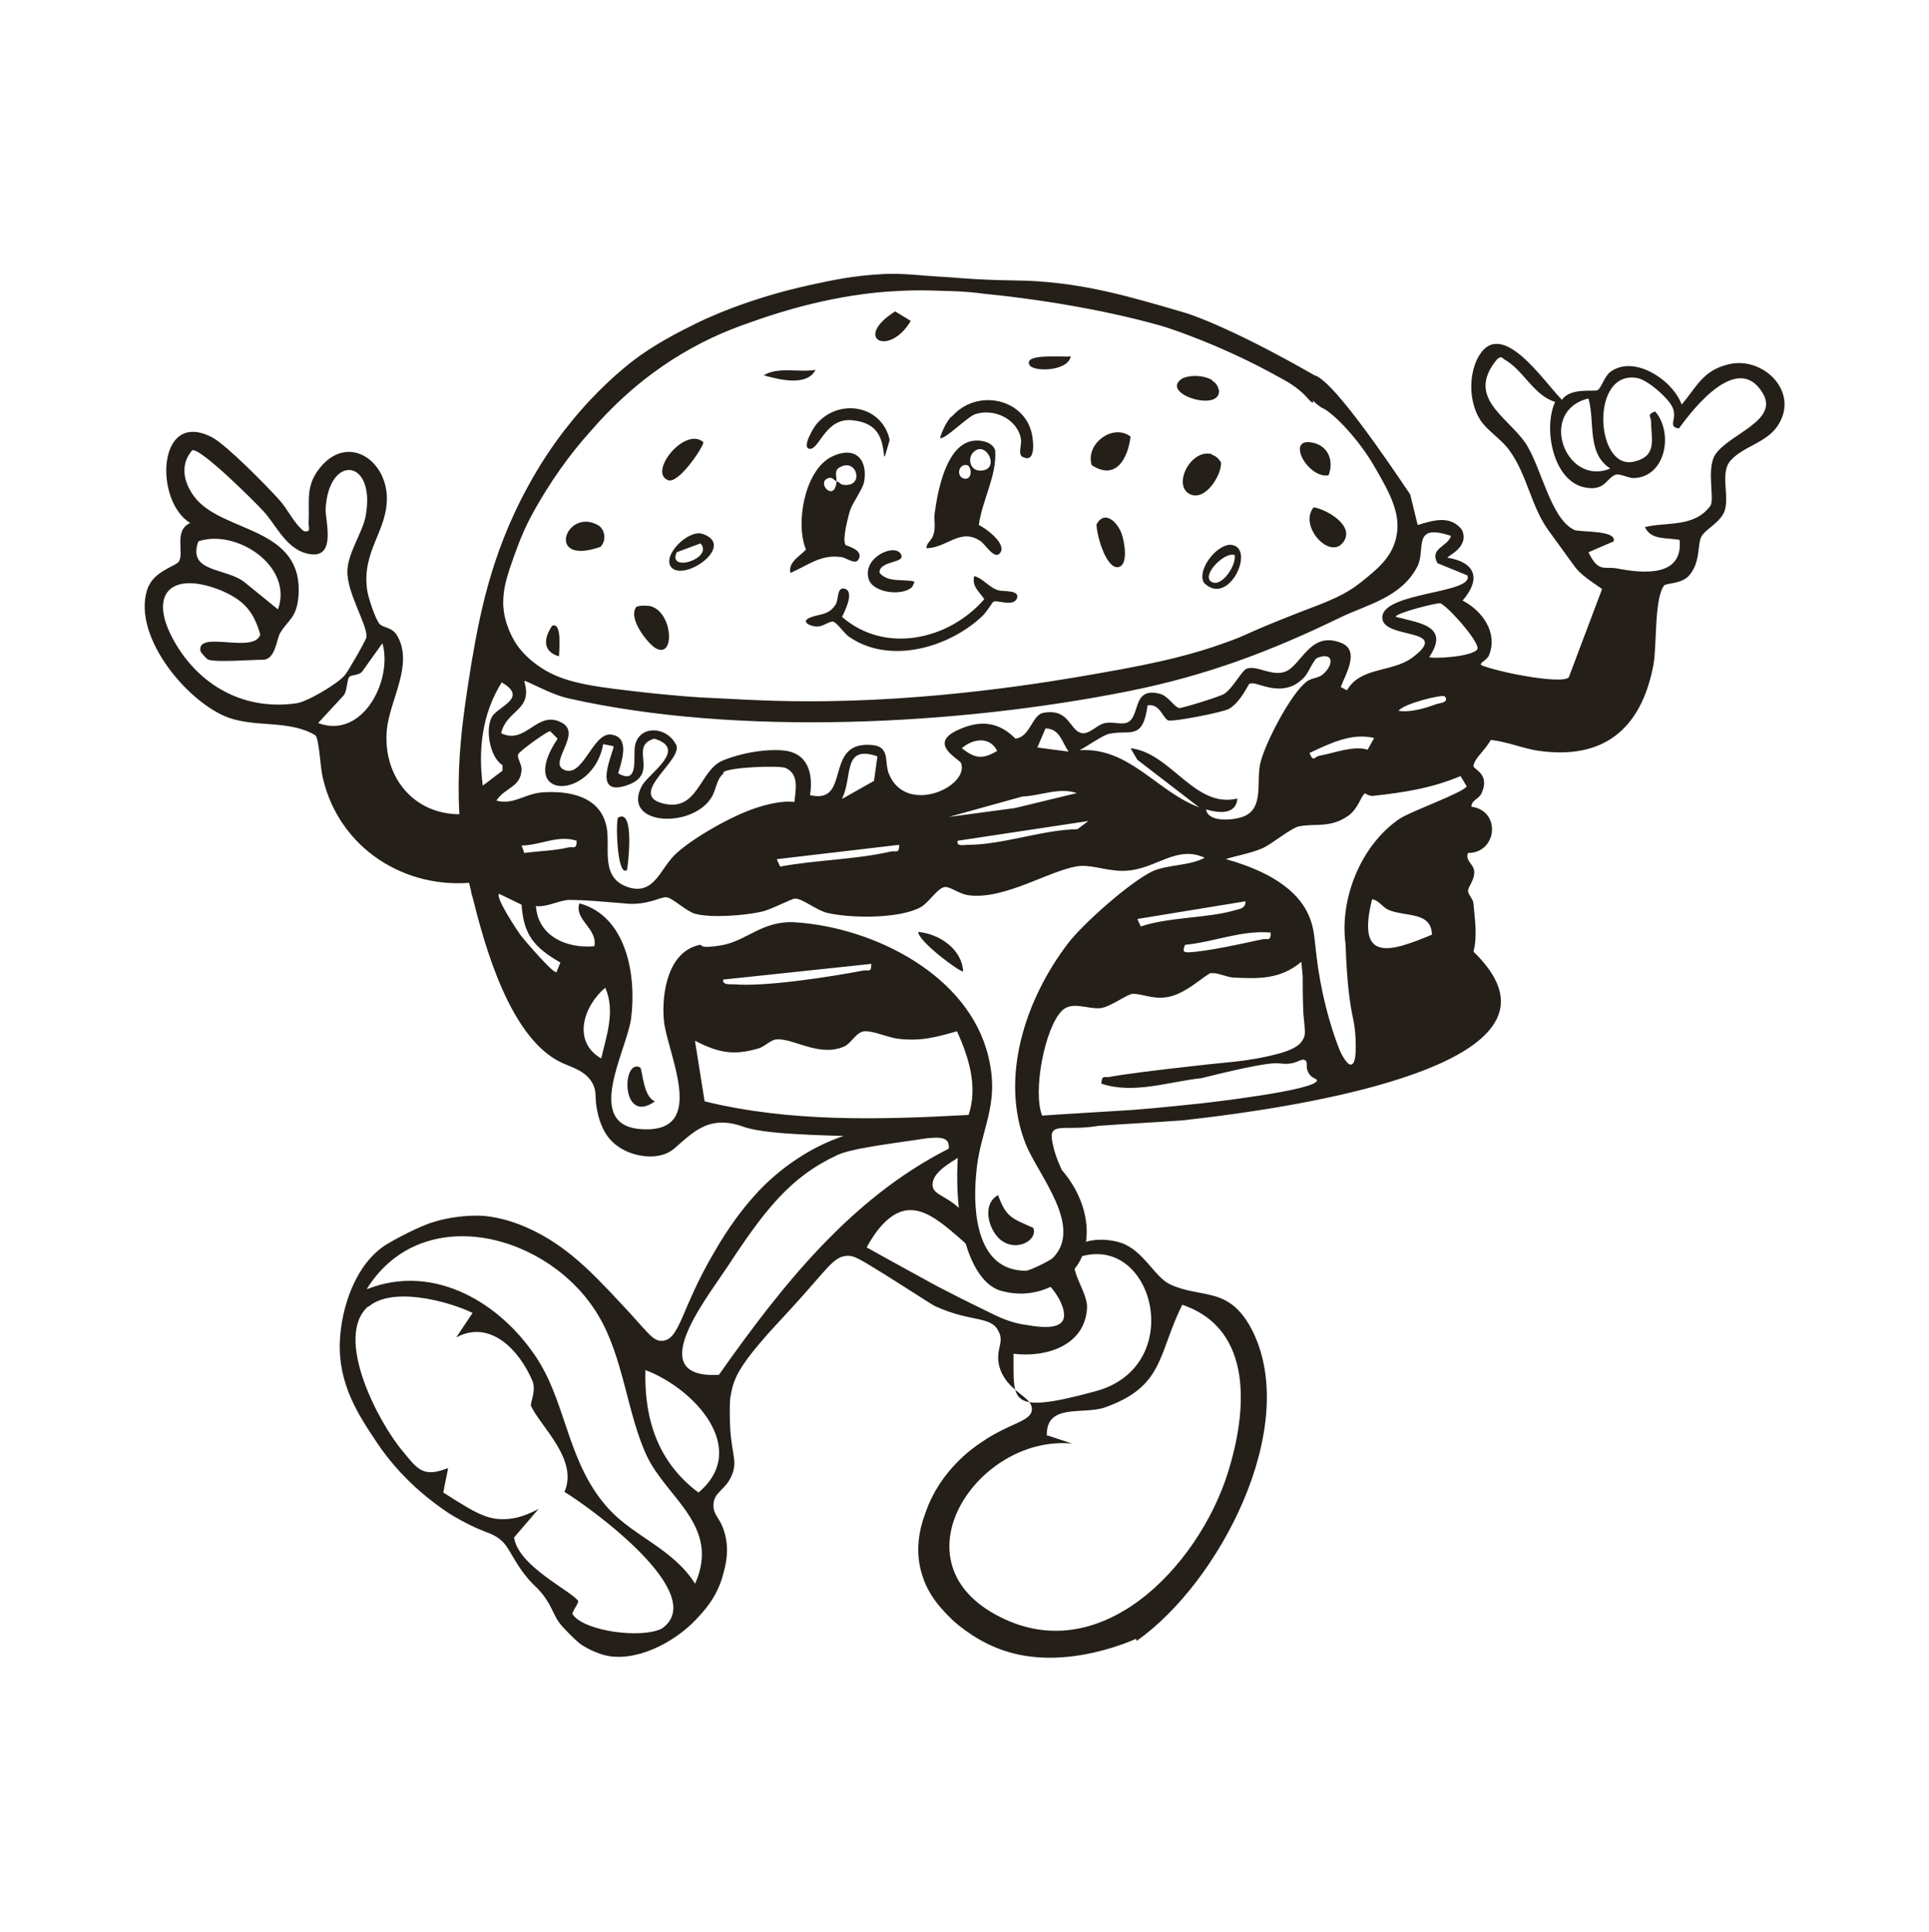 <svg width="560" height="561" viewBox="0 0 560 561" fill="none" xmlns="http://www.w3.org/2000/svg">
<path d="M380.945 109.168C380.155 109.563 378.772 111.341 378.97 113.119C378.97 114.502 380.155 115.489 381.34 116.477C382.723 117.86 384.105 118.65 384.303 118.65C387.266 120.23 394.377 127.341 399.118 135.638C403.463 143.144 407.019 149.465 405.241 156.378C403.858 162.107 399.513 165.465 395.365 168.823C390.426 172.773 386.278 174.354 377.389 177.712C360.204 184.428 362.969 184.033 355.661 186.6C346.969 189.761 337.29 192.329 318.92 195.489C304.5 198.057 270.328 203.786 233.587 203.588C222.328 203.588 210.673 202.798 205.932 202.6C204.352 202.6 195.266 202.008 183.611 200.625C169.587 199.045 162.081 197.662 155.76 192.921C152.204 190.354 150.426 187.786 149.636 186.6C148.846 185.218 146.278 181.07 146.081 175.341C146.081 171.588 146.673 168.823 148.451 163.687C149.636 160.329 151.216 155.588 153.982 150.255C159.71 139.588 165.834 131.489 170.772 125.958C176.105 119.835 186.574 108.181 204.155 99.292C209.686 96.526 213.834 94.946 220.155 92.773C225.883 90.798 242.476 85.267 260.846 84.477C267.167 84.082 274.081 84.477 274.476 84.477C274.476 84.477 279.809 84.477 285.537 85.267C317.537 88.428 338.278 94.946 338.278 94.946C338.278 94.946 354.081 99.884 371.068 109.366C374.031 110.946 376.402 112.329 378.97 114.897C379.365 115.292 380.747 117.07 381.142 116.872C381.537 116.675 380.155 114.502 380.747 113.712C381.142 113.317 381.537 113.712 382.525 113.317C383.315 113.317 384.698 112.724 384.895 111.934C385.093 110.946 382.92 109.563 382.328 109.366C355.858 94.156 344.007 90.798 344.007 90.798C327.809 86.057 315.167 82.304 298.574 81.514C293.241 81.317 287.908 81.514 276.056 80.526C265.784 79.934 262.821 79.341 256.895 79.539C248.204 79.934 241.686 81.317 235.365 82.699C217.192 86.65 204.55 92.576 200.797 94.551C192.698 98.502 187.76 101.86 186.377 102.847C184.599 104.033 178.673 108.378 171.562 115.884C168.402 119.242 160.303 128.131 153.192 141.366C142.13 161.514 138.969 180.279 136.797 192.921C133.636 212.675 130.476 233.218 136.797 258.897C136.797 259.292 136.994 259.884 137.192 260.477C140.55 273.909 148.056 302.354 163.858 308.872C166.031 309.86 170.377 311.045 172.155 314.798C173.34 317.168 172.55 318.551 173.34 322.304C173.735 324.279 174.723 328.625 177.883 331.588C182.426 335.934 190.723 337.119 195.068 333.959C196.451 332.971 197.636 331.588 200.994 329.02C201.784 328.428 202.97 327.637 204.747 326.847C204.747 326.847 206.13 326.255 207.71 326.057C211.463 325.465 215.019 326.847 215.611 327.045C221.537 329.218 235.957 329.613 253.735 330.008C259.858 330.008 268.352 330.008 278.624 329.613C275.858 353.119 281.192 371.687 290.278 374.65C291.661 375.045 295.809 376.23 300.747 375.045C301.142 375.045 308.649 373.267 312.599 367.539C317.537 360.428 316.155 348.773 308.253 339.687C306.871 336.724 306.081 334.354 305.686 332.378C305.093 329.81 305.29 329.02 305.686 328.428C306.476 327.44 308.056 327.44 310.821 327.44C312.797 327.44 315.365 327.44 318.92 326.847C327.019 326.255 335.118 325.86 343.216 325.267C362.969 323.094 433.29 314.403 435.661 291.884C436.056 287.934 434.476 282.798 427.76 276.279C428.945 271.736 428.155 266.996 427.76 262.452C427.76 261.07 426.179 259.687 426.179 258.699C426.179 257.316 428.155 255.539 427.957 252.971C427.957 250.996 425.192 249.81 426.179 247.638C434.673 247.638 435.858 235.391 427.167 234.205C427.167 232.23 429.34 232.033 430.13 230.255C432.698 224.526 427.562 223.341 427.76 222.354C428.155 218.996 434.871 215.835 434.278 208.329C434.081 205.168 432.105 205.366 431.71 203.983C431.118 202.008 432.5 199.638 432.5 197.662C432.5 195.884 429.735 193.712 429.932 192.724C429.932 192.329 431.908 191.341 432.303 190.156C434.871 183.638 430.328 177.317 424.599 174.354C429.932 168.23 428.55 163.292 420.253 161.909C419.858 161.514 426.772 158.946 424.402 153.81C421.044 149.465 416.105 151.045 411.562 152.428L409.389 143.539C389.241 113.514 382.723 107.983 380.55 108.971L380.945 109.168ZM152.402 197.662C156.55 199.44 160.698 201.81 165.241 202.798C214.426 213.86 278.426 210.502 327.809 200.625C350.328 196.082 368.698 189.168 389.044 179.292C396.747 175.539 406.624 173.563 411.365 164.675C414.13 159.736 409.587 151.638 421.241 155.588C420.253 158.749 414.92 159.144 417.29 163.489L425.982 167.045C428.155 172.378 401.29 171.786 401.29 179.292C401.29 185.81 421.834 182.057 409.982 190.946C404.056 195.292 394.97 193.514 391.019 200.428L389.241 199.44C390.624 195.687 394.969 188.773 389.241 186.6C380.155 183.045 377.784 193.514 372.846 195.094C368.895 196.279 364.945 193.119 361.982 194.107C360.599 194.502 358.031 199.638 355.463 201.415C354.278 202.205 342.821 205.761 342.229 205.563C340.649 204.971 339.068 202.008 336.698 201.415C328.204 199.242 331.365 208.724 326.821 209.909C325.044 210.304 322.871 209.514 320.895 209.909C318.525 210.304 316.55 213.07 314.179 212.872C310.426 212.279 310.624 205.563 302.92 206.946C299.562 207.539 299.167 213.86 294.821 214.452C290.081 209.712 284.945 208.921 278.624 211.687C268.747 215.835 278.624 220.378 279.019 221.563C281.389 228.477 263.019 236.773 258.081 224.724C256.5 220.971 258.871 216.23 251.957 216.23C239.315 216.033 247.019 233.613 235.167 230.847C236.155 224.131 234.377 218.205 226.673 217.81C218.969 217.415 211.661 219.983 209.883 220.773C202.969 223.539 202.772 235.983 192.303 233.218C181.834 230.452 199.414 219.983 196.056 215.835C193.29 210.897 185.784 210.502 184.402 216.23C183.611 219.391 185.784 228.082 179.463 224.526C180.451 220.971 183.019 214.057 177.488 213.267C171.957 212.477 169.192 226.502 163.463 223.341C159.513 221.168 168.797 213.07 163.266 209.909C155.957 205.761 152.797 216.428 145.488 212.872C147.068 205.959 154.772 206.354 152.204 197.86L152.402 197.662ZM405.241 179.094C404.649 178.107 417.093 174.946 418.081 175.144C419.858 175.539 429.34 186.008 428.945 188.378C427.76 190.749 415.513 191.341 414.92 190.749C421.044 181.662 411.957 180.872 405.241 179.094ZM363.167 198.452C364.747 197.662 372.451 203.193 378.574 196.675C379.957 195.292 381.34 191.341 382.525 190.946C387.266 189.168 387.266 193.119 383.908 195.884C382.723 196.872 380.55 196.872 379.365 197.86C374.821 201.218 367.315 215.638 365.932 221.366C364.55 226.699 367.118 234.403 361.192 236.971C358.426 238.156 350.723 238.946 350.13 234.996C353.488 235.983 358.821 236.773 359.216 231.835C346.772 234.798 340.056 218.6 328.204 217.218L330.179 220.576L348.155 234.403C335.908 229.86 327.809 216.823 313.389 217.81C315.365 216.823 320.105 213.465 321.883 213.07C328.007 211.687 331.76 215.242 333.142 204.773C336.698 204.181 337.488 208.329 339.068 209.119C340.253 209.712 355.266 206.749 356.846 205.761C360.204 203.786 362.377 198.65 362.772 198.452H363.167ZM406.031 206.354C407.216 204.378 418.871 201.415 419.463 202.205C420.846 203.983 417.686 204.181 417.093 204.378C413.932 205.563 409.389 206.946 406.031 206.354ZM396.945 217.613C392.797 216.428 387.463 218.6 383.118 219.391C381.537 219.588 381.34 221.563 380.155 218.6C386.081 215.835 392.402 212.675 398.92 214.255L396.945 217.81V217.613ZM396.155 230.255C396.155 230.255 397.537 231.242 398.723 231.045C407.611 230.057 415.513 228.872 424.007 225.317L425.784 228.279C424.994 230.057 409.389 235.588 406.229 237.761C394.969 245.465 388.846 261.07 390.624 274.107C391.019 285.958 392.007 292.082 392.797 295.637C392.797 295.637 393.587 298.996 393.587 303.539C393.587 305.317 393.587 308.872 392.204 309.07C391.019 309.267 389.241 305.712 388.846 304.724C387.068 300.181 384.895 293.465 383.315 284.971C381.34 274.304 382.13 270.749 379.957 265.81C377.587 260.279 371.463 253.761 355.858 249.415C359.611 248.23 362.772 247.835 366.525 246.255C369.488 244.872 374.624 240.526 376.994 239.934C381.735 238.946 385.883 240.526 391.216 236.971C394.377 234.798 394.969 231.242 396.155 230.452V230.255ZM303.513 211.489C307.661 211.489 308.253 215.44 310.229 218.205L301.142 217.02L303.513 211.489ZM279.216 217.218C282.377 214.452 287.315 213.662 289.488 218.008C285.142 220.576 282.969 220.181 279.216 217.218ZM275.463 237.168L296.797 231.242C302.13 231.045 307.463 228.477 312.599 230.255L294.624 234.6L275.463 237.168ZM244.451 231.835C247.611 225.712 244.451 216.033 254.723 219.588L253.735 226.699L244.649 231.835H244.451ZM278.031 244.082L315.957 238.354L312.797 240.724C302.525 240.921 291.068 245.267 280.994 245.267C280.007 245.267 277.439 245.86 278.031 244.082ZM145.883 198.255C153.192 202.6 144.895 204.971 142.92 207.934C140.747 211.489 142.13 219.786 145.883 222.156V223.736L140.155 228.082C138.772 217.613 139.957 207.144 145.686 198.057L145.883 198.255ZM398.328 261.07C400.5 261.465 401.29 263.44 403.266 264.23C408.204 266.205 415.513 264.625 415.71 271.341C403.068 276.675 393.784 279.242 398.328 261.07ZM155.562 263.045C158.723 263.44 162.081 261.465 165.044 261.267C170.574 261.267 175.908 261.86 181.044 262.255C187.562 263.045 191.513 260.477 193.29 260.477C195.068 260.477 199.019 264.428 201.587 265.218C206.13 266.6 216.402 265.81 221.34 264.625C223.908 264.033 229.834 260.872 230.821 260.872C232.994 260.872 236.945 264.23 240.105 265.02C246.821 266.6 260.846 266.798 267.167 263.44C269.735 262.057 272.303 257.514 274.476 257.514C276.056 257.514 278.426 259.489 280.994 259.884C291.858 261.465 305.686 251.983 313.784 251.391C317.735 251.193 322.278 253.168 327.216 252.773C335.71 252.181 341.636 245.267 349.735 249.02C345.389 251.391 338.871 250.996 334.525 252.971C328.007 256.131 314.377 268.181 310.031 273.909C297.784 289.909 290.081 312.823 297.784 332.181C301.34 341.07 314.574 356.082 305.686 365.168C304.895 365.959 298.969 368.921 297.784 368.921C283.562 368.921 282.377 351.934 283.365 341.07C284.352 327.835 290.476 321.317 286.92 306.699C281.192 282.996 253.735 269.366 231.216 267.786C221.34 266.996 216.797 273.317 209.093 274.502C201.389 275.687 204.945 273.712 202.377 274.502C193.883 276.872 192.105 288.329 192.698 295.835C193.29 305.119 205.932 328.823 186.574 327.835C168.994 327.045 182.031 304.921 183.216 295.637C184.797 283.391 182.031 266.008 168.204 262.255C166.624 266.996 173.537 269.563 172.55 274.699C164.253 275.489 155.76 271.539 155.562 262.452V263.045ZM210.081 224.131C211.858 222.749 225.883 222.156 228.056 222.946C232.007 224.724 231.019 229.07 230.624 232.823C227.068 232.428 222.92 233.415 219.365 234.6C212.649 236.773 201.389 243.094 196.253 247.835C191.71 251.983 190.13 259.687 182.821 257.712C173.932 255.144 177.29 246.255 176.105 240.131C174.328 231.242 165.439 229.465 157.34 230.057C152.402 230.452 148.846 233.81 144.105 232.428C146.673 228.477 151.216 228.675 151.414 223.341C151.414 221.761 150.031 219.983 150.426 218.996C150.821 218.008 159.118 212.082 159.71 212.279L161.883 214.452C149.636 232.625 172.155 232.428 175.118 216.033L178.081 216.625C178.673 217.415 170.772 232.428 182.821 227.687C191.315 224.131 182.426 216.625 189.932 214.452C199.809 217.415 188.55 224.329 186.377 228.082C180.253 239.539 200.402 240.724 206.327 231.835C207.908 229.662 207.908 226.304 209.883 224.724L210.081 224.131ZM330.179 266.798L361.587 261.662C361.587 263.637 360.204 263.835 358.624 264.23C350.723 266.6 339.266 266.205 331.167 268.971L330.179 266.798ZM344.007 274.304C352.303 273.514 360.599 269.958 368.895 270.749C368.895 273.514 367.908 272.329 366.328 272.724C360.797 273.909 350.328 276.279 344.994 276.477C343.019 276.477 343.611 275.687 344.007 274.304ZM225.686 249.415L261.044 245.267C261.044 248.033 260.056 246.847 258.476 247.242C248.007 249.613 237.142 249.613 226.476 251.588L225.488 249.415H225.686ZM351.71 282.6C353.093 282.205 355.858 283.588 357.834 283.786C365.34 284.181 371.661 284.378 377.784 279.242L378.179 283.391C378.179 285.958 378.179 289.712 378.377 294.255C378.772 298.996 379.167 299.983 378.377 301.563C377.192 303.934 374.426 305.514 364.945 307.292C359.216 308.279 357.439 308.279 350.13 309.07C333.932 310.847 325.241 312.033 322.278 312.625C320.698 313.02 319.908 311.835 319.71 314.6C329.192 317.761 339.266 314.008 348.747 313.02C362.969 309.465 368.303 308.675 370.476 308.675C372.056 308.675 373.834 309.267 376.402 308.279C377.389 307.884 378.377 307.292 378.97 307.884C379.76 308.477 378.969 309.86 379.76 311.242C380.55 313.02 382.13 313.02 382.328 313.613C382.525 316.576 348.747 320.329 348.747 320.329C337.686 321.514 328.994 322.304 324.451 322.502C315.365 323.094 307.858 323.489 302.525 323.884C299.76 316.773 303.315 298.403 308.253 293.465C311.216 290.502 315.76 293.07 319.513 292.675C322.476 292.279 327.019 288.724 328.797 288.526C331.957 288.526 334.328 290.107 338.673 289.514C344.204 288.724 349.735 282.996 351.71 282.403V282.6ZM151.414 245.465C156.747 245.465 161.883 242.304 167.414 244.082C167.414 246.847 166.426 245.662 164.846 246.057C160.698 247.045 156.352 247.045 152.204 247.638L151.414 245.465ZM210.081 284.378L252.945 279.835C252.945 282.6 252.155 281.415 250.377 281.81C241.093 283.588 222.13 286.551 213.044 285.761C211.858 285.761 209.29 285.959 210.081 284.181V284.378ZM161.488 282.205C160.698 282.798 152.007 272.724 151.019 271.341C150.031 269.959 143.71 260.477 144.895 259.489L151.414 262.65C152.007 271.539 155.167 275.094 162.673 279.44L161.488 282.403V282.205ZM201.784 302.156C208.698 305.712 213.044 306.502 220.352 304.329C222.13 303.736 223.908 301.761 225.488 301.761C230.426 301.366 237.932 307.094 245.241 303.736C247.216 302.749 248.599 299.588 250.969 299.391C253.34 299.193 257.686 301.168 260.648 301.563C267.365 302.354 271.513 301.168 277.834 299.391C281.192 306.897 283.957 315.391 281.192 323.687C255.71 325.07 229.439 325.86 204.55 319.736L201.784 302.354V302.156ZM174.525 307.292C166.031 302.354 169.389 292.082 175.71 286.749C178.673 293.465 176.105 300.576 174.525 307.292Z" fill="#241F18"/>
<path d="M351.908 131.884C345.784 130.107 340.451 140.576 345.192 143.341C349.735 145.909 354.673 138.008 354.475 134.255C353.883 133.267 352.895 132.279 351.908 132.082V131.884Z" fill="#241F18"/>
<path d="M328.204 126.749C323.068 122.798 314.969 128.921 316.945 135.045C323.858 139.588 327.414 133.267 328.204 126.749Z" fill="#241F18"/>
<path d="M184.994 175.934C181.834 178.897 187.76 186.6 190.328 188.181C195.858 191.341 195.463 178.502 189.34 176.131C188.55 175.736 185.389 175.736 184.994 176.131V175.934Z" fill="#241F18"/>
<path d="M325.636 154.996C324.451 151.637 320.698 147.884 318.327 152.23C318.327 155.193 320.895 164.477 324.253 164.675C327.809 164.675 326.426 157.168 325.636 154.996Z" fill="#241F18"/>
<path d="M204.155 128.329C198.821 123.786 188.155 137.02 193.883 139.391C197.044 140.773 204.747 128.921 204.155 128.329Z" fill="#241F18"/>
<path d="M381.34 147.292C376.994 152.625 385.883 162.502 389.833 157.563C393.784 152.625 384.698 147.687 381.34 147.292Z" fill="#241F18"/>
<path d="M173.537 152.428C164.253 147.292 158.13 164.477 174.327 158.749C176.105 156.971 175.71 153.613 173.537 152.428Z" fill="#241F18"/>
<path d="M351.908 110.354C349.537 108.971 345.982 108.773 343.414 109.761C336.105 114.107 354.08 119.835 353.883 113.514C353.685 112.329 353.093 111.144 351.908 110.551V110.354Z" fill="#241F18"/>
<path d="M349.537 169.218C356.846 176.526 364.945 158.354 357.043 158.156C352.895 158.354 347.364 165.662 349.537 169.218ZM358.426 161.119C359.019 163.884 354.87 170.403 351.908 169.02C348.352 167.44 355.266 160.131 358.426 161.119Z" fill="#241F18"/>
<path d="M203.957 154.995C199.809 153.613 192.105 161.316 194.87 164.675C198.623 169.02 213.833 158.354 203.957 154.995ZM203.364 157.761C207.315 162.107 193.685 166.452 196.451 160.329L203.364 157.761Z" fill="#241F18"/>
<path d="M385.686 138.008C387.266 133.86 385.686 129.514 381.142 128.526C373.044 126.749 379.562 138.995 385.686 138.008Z" fill="#241F18"/>
<path d="M264.401 93.168L259.858 90.403C247.414 98.304 258.08 103.835 264.401 93.168Z" fill="#241F18"/>
<path d="M160.303 181.662C157.735 185.415 157.538 189.168 162.278 190.551C162.278 189.168 163.266 180.477 160.303 181.662Z" fill="#241F18"/>
<path d="M298.772 105.81C299.76 108.181 310.229 107.786 310.821 103.44C309.044 103.835 297.389 102.452 298.772 105.81Z" fill="#241F18"/>
<path d="M221.735 108.971C226.081 110.156 234.179 112.329 236.747 107.391C232.006 108.181 225.685 106.403 221.735 108.971Z" fill="#241F18"/>
<path d="M289.686 346.995C286.13 348.971 286.525 353.514 287.908 356.477C291.858 365.168 301.735 360.823 299.957 356.477C293.834 353.712 292.056 353.514 289.686 346.798V346.995Z" fill="#241F18"/>
<path d="M185.784 309.86C180.451 307.292 180.253 326.847 190.13 319.736C186.574 318.354 186.574 310.255 185.784 309.86Z" fill="#241F18"/>
<path d="M266.574 270.551C266.574 273.317 278.821 282.403 279.611 282.008C279.216 275.489 272.698 271.144 266.574 270.551Z" fill="#241F18"/>
<path d="M179.463 237.366C178.673 237.761 179.068 254.946 182.031 252.576C182.426 250.403 184.204 234.6 179.463 237.366Z" fill="#241F18"/>
<path d="M229.636 166.255C234.574 164.082 238.327 160.921 244.056 161.712C245.438 161.712 248.204 164.082 249.192 162.502C250.969 159.539 245.636 158.551 245.438 158.156C244.451 156.773 246.229 149.86 246.821 148.082C247.809 145.316 250.772 141.761 250.969 139.193C251.759 132.477 247.414 129.514 241.29 132.674C233.587 136.625 230.821 152.032 233.982 159.539C232.204 161.514 228.846 163.094 229.438 166.255H229.636ZM242.871 139.786C242.278 146.107 236.747 139.983 240.5 138.798C241.685 138.403 242.08 139.391 242.871 139.786C242.871 138.403 242.08 136.428 243.858 135.637C248.796 132.872 250.969 141.366 245.043 140.773C244.056 140.773 243.661 139.983 243.068 139.786H242.871Z" fill="#241F18"/>
<path d="M268.945 159.144C274.871 159.144 278.821 153.02 284.747 157.168C286.13 158.156 288.895 162.897 290.475 160.329C292.056 157.761 286.327 153.415 284.154 152.428C285.142 145.119 289.488 138.008 288.895 130.699C287.908 127.736 282.969 127.341 280.599 128.526C274.278 131.292 272.105 143.144 271.315 149.267C271.117 151.242 271.71 153.218 270.92 155.391C270.327 157.168 268.945 157.563 268.945 159.144ZM282.574 131.292C286.327 127.539 290.673 136.625 284.55 136.625C281.587 136.625 280.796 133.07 282.574 131.292ZM280.796 135.045C281.982 135.44 282.377 138.798 280.401 138.995C277.438 138.995 278.031 134.452 280.796 135.045Z" fill="#241F18"/>
<path d="M282.772 167.44C282.179 170.403 284.352 171.786 285.735 173.958C275.463 185.81 256.895 189.958 244.451 179.094C245.241 177.514 248.006 171.983 245.438 170.995C242.871 170.008 243.463 174.156 242.673 175.341C240.698 178.699 238.13 178.107 235.167 179.292C232.204 180.477 235.364 182.057 237.537 181.86C238.92 181.86 240.895 180.279 241.883 180.477C242.871 180.674 245.241 184.033 246.426 184.823C258.278 193.119 275.661 187.983 285.34 178.699C286.327 177.712 288.105 174.946 288.303 174.749C289.29 173.958 294.031 176.329 295.216 173.761C296.204 171.193 291.266 171.786 289.883 171.391C287.117 170.6 285.34 167.835 282.772 167.242V167.44Z" fill="#241F18"/>
<path d="M276.056 121.02C274.673 122.6 273.488 125.168 272.895 127.144C274.08 127.934 280.994 120.823 283.167 120.23C288.5 118.452 295.414 121.613 296.401 127.539C296.599 129.316 295.611 131.489 296.599 132.477C300.154 134.65 300.154 129.909 299.759 127.144C298.377 115.884 283.759 112.329 276.253 121.02H276.056Z" fill="#241F18"/>
<path d="M256.895 132.477L258.278 127.736C256.105 117.662 243.661 115.489 237.142 122.995C236.352 123.786 232.401 130.304 235.167 130.304C237.932 130.304 239.71 121.218 247.414 122.008C255.117 122.798 256.105 127.341 256.698 132.477H256.895Z" fill="#241F18"/>
<path d="M264.796 170.403C264.796 170.403 265.587 169.02 265.389 168.823C262.031 168.033 257.685 169.218 255.315 166.255C255.315 162.502 263.414 163.687 261.438 160.724C259.463 157.761 250.377 161.909 252.155 168.033C253.34 172.181 262.031 173.168 264.796 170.403Z" fill="#241F18"/>
<path d="M43.167 170.205C44.944 165.86 51.068 164.279 51.858 163.094C53.636 160.724 50.278 154.008 55.216 151.835C44.747 145.514 45.537 118.65 61.537 126.946C65.685 129.119 77.34 140.971 80.895 144.921C83.66 147.884 85.043 151.637 88.204 154.205C90.377 154.6 89.586 153.218 89.586 151.835C89.981 145.119 88.401 140.773 93.537 135.045C101.241 126.551 111.71 133.267 112.302 143.934C112.698 154.008 104.994 159.736 106.574 171.193C106.772 173.168 108.944 179.687 110.13 181.07C111.315 182.452 113.883 181.86 115.463 184.823C120.006 193.119 113.093 203.391 112.302 211.884C111.117 224.724 119.216 235.786 132.451 236.378C136.204 236.378 139.364 236.378 142.327 235.588C143.71 241.712 145.685 247.835 148.056 253.563C144.5 254.354 139.562 255.934 137.981 256.131C117.636 258.502 98.475 246.255 93.735 225.909C92.944 222.946 92.747 214.847 91.562 213.465C83.858 208.921 74.574 211.292 66.278 208.329C54.031 203.786 37.438 183.637 43.167 170.008V170.205ZM111.117 186.6L105.191 194.897C104.401 196.082 102.031 195.884 101.438 196.477C100.648 197.267 100.846 200.823 99.66 202.008L92.352 209.909C105.389 214.847 114.278 197.07 110.92 186.403L111.117 186.6ZM50.475 186.008C57.784 199.045 70.821 206.354 86.031 204.181C89.191 203.786 98.08 198.452 100.056 196.082C100.846 195.292 106.179 186.008 106.377 185.02C106.772 181.465 100.648 172.181 100.846 165.662C101.043 160.329 105.389 154.403 106.179 149.662C109.142 133.07 95.315 131.687 94.525 147.884C94.525 151.44 97.488 161.712 90.376 160.921C83.265 160.131 80.302 152.428 76.352 148.279C73.586 145.316 58.377 130.107 55.809 130.699C52.253 134.847 53.241 139.786 56.204 143.934C64.105 154.995 88.401 152.428 86.624 173.366C86.031 179.489 83.66 179.884 81.29 183.835C80.302 185.613 79.907 191.539 76.352 191.539C72.796 191.539 63.117 192.329 60.549 191.539C60.154 191.539 58.179 189.366 58.179 188.971C57.191 182.847 73.784 189.958 75.562 184.23C73.586 177.316 70.623 174.156 64.105 171.391C49.883 165.662 42.772 172.181 50.475 186.008ZM71.216 169.218L80.698 176.921C85.241 164.279 68.451 153.415 57.586 157.168C54.228 166.452 65.883 164.674 71.216 169.218Z" fill="#241F18"/>
<path d="M428.747 192.526C432.303 194.699 453.043 198.847 455.414 196.675L465.093 170.996C462.327 169.02 458.969 167.045 456.994 164.279C454.426 160.724 452.253 157.761 449.685 154.205C444.549 147.292 443.364 138.008 438.426 131.094C436.056 127.539 431.512 124.971 429.537 121.613C426.574 116.675 426.377 109.563 428.747 104.428C435.266 90.996 448.105 110.749 453.438 116.082C455.809 112.526 462.525 113.712 463.71 113.316C464.895 112.724 465.685 109.366 467.463 107.983C474.377 102.847 485.636 110.354 488.204 117.465C492.55 112.329 494.327 107.588 501.636 105.81C511.512 103.242 522.179 113.316 516.451 122.996C513.29 128.526 506.377 129.316 502.426 133.662C499.068 137.415 502.426 144.526 500.451 148.872C498.87 152.033 494.92 153.81 493.932 155.786C492.747 157.761 493.735 163.292 490.377 167.045C488.204 169.613 483.661 169.218 483.068 170.008C480.105 174.156 481.093 187.983 479.908 193.514C476.352 211.489 465.685 220.576 446.92 218.008C440.994 217.218 435.068 214.057 428.747 214.847C429.34 207.341 429.537 200.033 428.747 192.724C428.747 192.724 428.747 192.724 428.945 192.724L428.747 192.526ZM467.463 136.033C460.549 131.489 463.117 122.6 461.142 115.687C446.327 119.242 454.426 141.366 467.463 136.033ZM456.796 153.81C458.772 154.6 469.438 153.81 468.451 157.168L461.142 160.329C464.105 166.452 465.685 164.279 469.636 165.07C476.945 166.452 488.599 167.637 487.611 156.773C484.056 155.983 479.315 156.971 477.537 153.02C484.056 151.44 491.759 153.218 496.5 146.897C497.883 145.119 495.315 136.23 497.883 132.082C501.833 125.958 516.648 122.205 511.71 114.107C504.599 102.255 491.957 118.057 487.414 124.378C483.858 123.983 487.216 121.415 485.438 118.057C484.056 115.292 478.327 110.354 475.364 109.761C461.537 107.193 463.117 136.428 474.179 134.057C481.29 132.477 479.315 127.539 479.315 122.403C479.315 120.823 477.932 120.428 480.5 119.44C485.833 125.563 483.661 138.403 474.377 138.798C472.599 138.798 470.229 137.415 469.043 137.81C466.278 138.798 466.08 142.551 460.352 141.563C450.87 139.983 447.908 124.378 451.463 116.675C445.34 114.897 442.179 107.391 436.846 104.428C435.858 103.835 436.056 103.242 434.673 104.23C425.389 115.292 437.438 120.823 442.772 128.526C447.315 135.045 450.08 150.65 456.994 153.81H456.796Z" fill="#241F18"/>
<path d="M329.982 476.378C353.883 459.588 377.389 414.749 363.759 386.699C357.043 373.07 348.945 377.218 339.661 372.872C335.117 370.699 331.957 362.996 325.438 360.823C324.253 360.428 320.105 359.242 315.562 360.428C310.229 362.008 310.031 365.366 305.093 367.934C300.154 370.502 292.648 370.897 288.105 367.539C282.969 363.786 285.735 358.65 279.611 351.934C275.068 346.996 271.117 347.193 270.722 344.23C270.327 337.909 284.945 334.354 284.154 330.601C283.364 325.86 257.883 322.502 237.34 332.971C236.154 333.563 231.611 335.934 226.673 339.884C223.71 342.255 215.809 348.773 207.315 363.588C197.636 379.983 197.438 388.872 192.303 389.267C189.34 389.465 187.957 386.502 180.056 378.205C171.957 369.514 164.451 361.613 153.587 356.675C146.278 353.317 140.747 352.921 138.574 352.921C133.043 352.921 128.698 353.909 126.13 354.699C123.759 355.292 118.031 357.86 112.303 361.218C103.019 366.946 99.068 379.983 98.673 389.267C98.08 401.909 104.204 410.996 109.34 418.699C116.451 429.366 125.142 435.884 130.475 439.44C132.451 440.625 135.414 442.403 139.167 443.983C141.932 445.168 142.525 445.168 144.105 446.156C147.266 448.131 147.661 450.304 150.821 455.045C154.969 461.168 156.154 460.181 159.315 465.514C161.093 468.675 161.29 470.057 163.463 472.428C166.031 475.193 168.006 476.971 168.599 477.366C168.599 477.366 171.759 479.539 175.512 480.526C184.006 482.699 195.266 477.366 202.179 470.057C204.154 467.884 208.105 463.934 209.883 457.218C210.673 454.452 211.858 449.909 210.278 444.773C209.093 440.625 207.117 440.033 207.117 437.07C207.117 432.922 210.87 432.724 212.648 427.786C214.229 423.243 211.858 421.86 211.858 410.403C211.858 407.44 211.858 406.057 212.253 404.477C213.043 399.934 215.216 396.378 220.154 390.452C224.303 385.514 225.685 384.329 231.019 378.403C240.698 367.736 242.08 364.773 246.031 364.576C247.809 364.576 248.796 364.971 256.698 369.909C271.117 378.996 270.525 378.798 271.908 379.391C281.982 383.934 287.71 381.959 289.883 386.502C291.661 389.86 288.895 391.638 290.08 396.576C292.056 404.082 299.759 405.267 299.562 409.218C299.364 412.773 293.241 412.971 284.945 418.699C282.179 420.477 273.093 426.996 268.945 438.452C267.759 441.613 264.994 448.922 267.759 457.415C269.735 463.736 273.883 467.687 276.451 470.255C276.451 470.255 281.982 475.588 289.685 478.551C307.068 485.465 326.624 477.168 329.784 475.786L329.982 476.378ZM275.266 333.563C246.821 347.983 226.673 373.662 208.698 399.144C186.772 400.329 204.352 378.008 211.068 367.934C221.932 351.341 229.438 341.662 243.068 335.341C247.019 333.563 254.525 332.576 269.537 330.403C270.92 330.403 273.883 329.81 275.068 331.391C275.463 331.983 275.463 332.971 275.463 333.366L275.266 333.563ZM251.562 362.205C256.698 352.724 261.438 351.539 263.611 351.341C268.747 350.946 273.488 354.897 280.796 361.415C287.71 367.341 292.253 373.267 296.006 371.884C297.389 371.292 297.389 370.304 298.772 370.107C303.315 369.317 310.821 379.786 308.451 383.539C306.87 385.909 301.735 385.317 298.377 384.724C293.438 384.131 289.883 382.354 286.327 380.576C273.685 374.452 268.549 371.489 268.549 371.489C260.253 366.946 254.13 363.588 251.364 362.008L251.562 362.205ZM106.574 374.057C122.772 348.378 159.71 358.255 173.735 381.959C181.043 394.205 182.031 410.403 187.759 422.65C193.488 434.897 209.29 442.996 201.784 459.786C195.463 449.712 184.204 446.156 176.895 438.255C164.846 425.218 164.648 408.23 156.154 394.798C145.685 378.403 126.13 366.551 106.574 374.255V374.057ZM294.229 393.02C303.71 394.205 314.969 390.65 315.562 379.786C315.957 374.452 307.858 366.156 314.574 364.576C335.315 359.44 344.204 396.773 318.13 403.884C292.056 410.996 294.426 406.452 294.229 393.218V393.02ZM106.969 379.391C113.685 373.465 129.883 377.613 137.191 381.168L132.451 388.28C142.327 382.946 150.821 392.033 154.574 400.922C155.759 403.884 153.784 407.44 154.179 408.23C156.945 414.156 168.006 423.835 163.858 433.119C171.364 437.662 206.327 462.946 192.105 472.823C186.179 475.786 169.587 473.613 166.229 468.675C165.833 468.082 168.204 465.317 167.809 464.724C165.636 461.761 150.426 454.65 149.241 446.354L156.352 438.057C152.006 440.428 148.451 441.218 145.093 441.02C140.747 440.823 136.994 438.452 132.451 435.687C130.87 434.699 129.685 433.909 128.698 433.317C129.093 430.946 129.685 428.576 130.08 426.205C122.969 428.971 121.389 426.798 117.043 421.465C109.932 413.168 96.698 388.082 106.969 379.193V379.391ZM303.908 416.922C303.512 407.243 314.377 410.798 320.698 408.625C338.08 402.502 336.105 393.02 343.216 378.798C364.154 385.909 361.982 410.008 356.451 427.588C347.957 454.65 319.117 485.465 288.895 468.675C259.463 452.477 284.352 416.526 311.216 419.094L304.105 416.724L303.908 416.922ZM187.364 397.761C201.587 403.094 217.784 420.675 202.772 433.317C191.117 424.625 186.969 412.181 187.364 397.761Z" fill="#241F18"/>
</svg>
